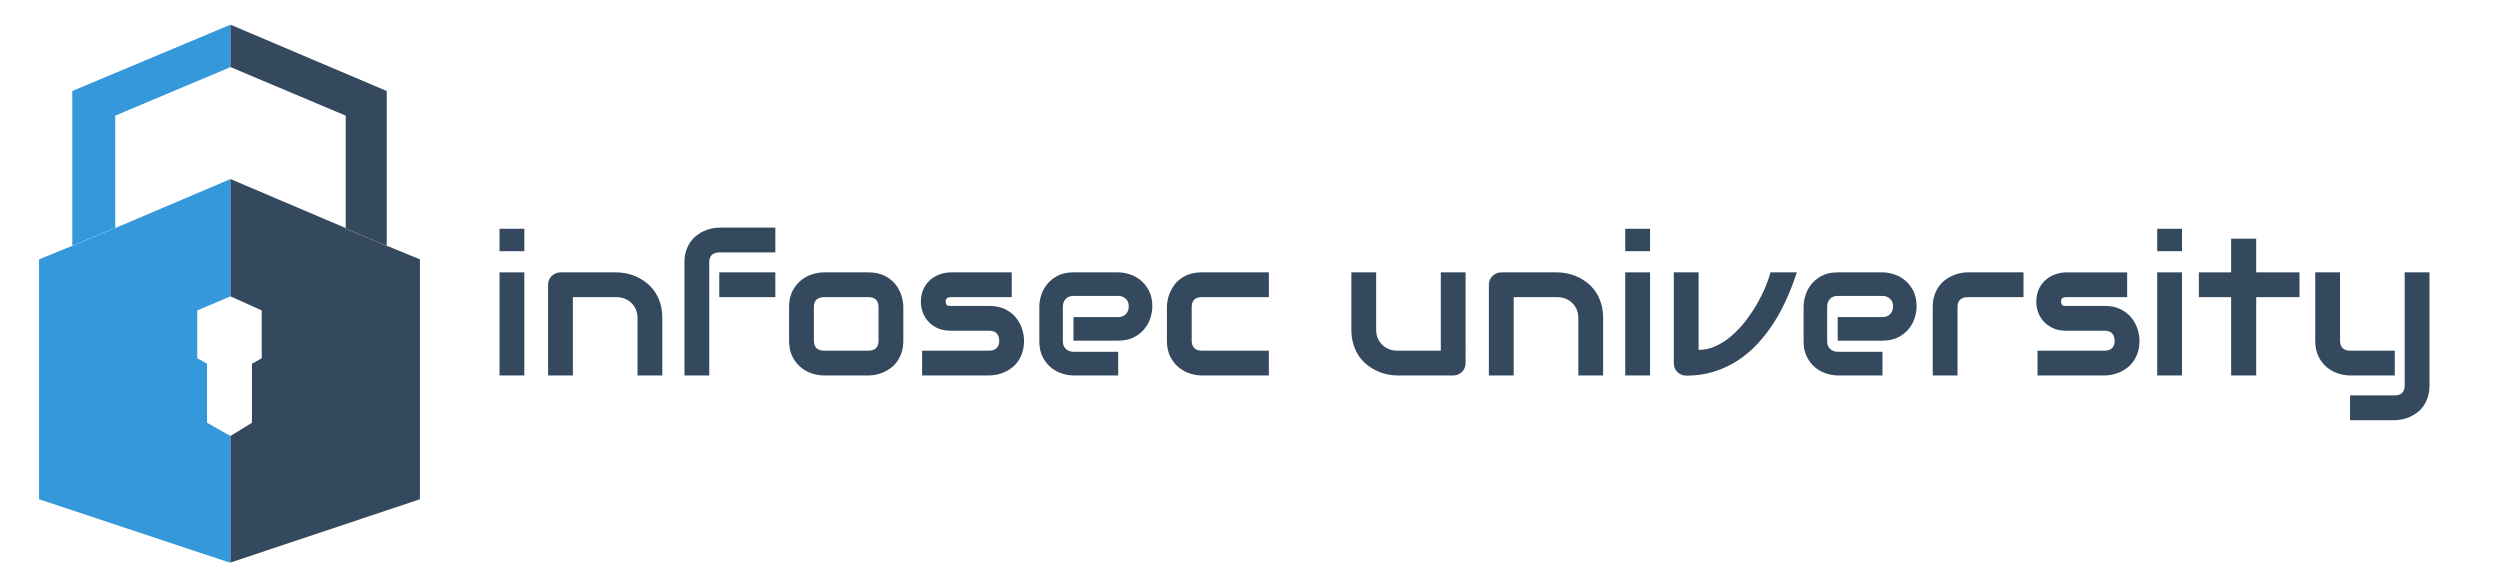 <?xml version="1.0" encoding="utf-8"?>
<!-- Generator: Adobe Illustrator 16.0.4, SVG Export Plug-In . SVG Version: 6.00 Build 0)  -->
<!DOCTYPE svg PUBLIC "-//W3C//DTD SVG 1.1//EN" "http://www.w3.org/Graphics/SVG/1.1/DTD/svg11.dtd">
<svg version="1.1" id="Layer_1" xmlns="http://www.w3.org/2000/svg" xmlns:xlink="http://www.w3.org/1999/xlink" x="0px" y="0px"
	 width="256px" height="60px" viewBox="0 0 1280 300" enable-background="new 0 0 1280 300" xml:space="preserve">
<g>
	<polygon fill="#3498DB" points="101,158.946 101,183.414 106,186.254 106,216.453 118,223.213 118,287.881 117.443,288 20,255.617 
		20,132.779 36.031,126.229 37.201,125.818 57.846,117.218 58.136,117.084 58.472,116.942 58.691,116.883 59,116.801 59,116.764 
		118,91.677 118,151.732 	"/>
	<polygon fill="#29ABE2" points="58.568,116.883 58.472,116.942 58.136,117.084 58.427,116.942 	"/>
	<polygon fill="#3498DB" points="118,12.64 118,34.35 59,59.205 59,116.764 58.691,116.883 58.488,116.942 58.167,117.084 
		57.745,117.218 37,125.818 37,46.595 	"/>
	<polygon fill="#29ABE2" points="58.568,116.883 58.472,116.942 58.136,117.084 58.427,116.942 	"/>
	<polygon fill="#34495E" points="176.696,116.883 176.793,116.942 177.129,117.084 176.837,116.942 	"/>
	<polygon fill="#34495E" points="176.837,116.942 176.696,116.883 176.793,116.942 177.129,117.084 	"/>
	<polygon fill="#34495E" points="134,158.946 134,183.414 129,186.254 129,216.453 118,223.213 118,287.881 118.057,288 
		215,255.617 215,132.779 199.037,126.229 197.902,125.818 177.275,117.218 176.993,117.084 176.662,116.942 176.876,116.883 
		177,116.801 177,116.764 118,91.677 118,151.732 	"/>
	<polygon fill="#34495E" points="176.569,116.883 176.666,116.942 177.002,117.084 176.711,116.942 	"/>
	<polygon fill="#34495E" points="118,12.64 118,34.35 177,59.205 177,116.764 176.878,116.883 176.865,116.942 177.079,117.084 
		177.377,117.218 198,125.818 198,46.595 	"/>
	<polygon fill="#34495E" points="176.569,116.883 176.666,116.942 177.002,117.084 176.711,116.942 	"/>
	<polygon fill="#2E3192" points="58.442,116.883 58.345,116.942 58.01,117.084 58.301,116.942 	"/>
	<polygon fill="#2E3192" points="58.301,116.942 58.442,116.883 58.345,116.942 58.01,117.084 	"/>
</g>
<g>
	<path fill="#34495E" d="M268.458,128.607h-12.695v-11.475h12.695V128.607z M268.458,192.23h-12.695v-52.783h12.695V192.23z"/>
	<path fill="#34495E" d="M339.112,192.23h-12.695v-29.297c0-1.66-0.285-3.149-0.854-4.468c-0.57-1.318-1.343-2.449-2.319-3.394
		c-0.977-0.943-2.124-1.668-3.442-2.173c-1.318-0.504-2.743-0.757-4.272-0.757h-22.217v40.088h-12.695v-46.484
		c0-0.879,0.163-1.7,0.488-2.466c0.325-0.765,0.781-1.432,1.367-2.002c0.586-0.569,1.27-1.017,2.051-1.343
		c0.781-0.325,1.611-0.488,2.49-0.488h28.613c1.595,0,3.279,0.18,5.054,0.537c1.774,0.358,3.532,0.937,5.273,1.733
		c1.741,0.798,3.401,1.807,4.98,3.027c1.579,1.221,2.979,2.702,4.199,4.443c1.221,1.742,2.189,3.752,2.905,6.03
		c0.716,2.279,1.074,4.851,1.074,7.715V192.23z"/>
	<path fill="#34495E" d="M396.974,129.242H368.36c-1.726,0-3.027,0.432-3.906,1.294c-0.879,0.863-1.318,2.124-1.318,3.784v57.91
		H350.44v-57.91c0-2.181,0.276-4.134,0.83-5.859c0.553-1.725,1.294-3.247,2.222-4.565s1.994-2.441,3.198-3.369
		c1.204-0.928,2.466-1.685,3.784-2.271s2.645-1.017,3.979-1.294c1.334-0.276,2.604-0.415,3.809-0.415h28.711V129.242z
		 M396.974,152.143h-28.711v-12.695h28.711V152.143z"/>
	<path fill="#34495E" d="M462.501,174.408c0,2.182-0.277,4.143-0.83,5.884c-0.554,1.742-1.286,3.271-2.197,4.59
		c-0.912,1.318-1.97,2.441-3.174,3.369c-1.205,0.928-2.466,1.685-3.784,2.271s-2.653,1.018-4.004,1.294
		c-1.351,0.277-2.629,0.415-3.833,0.415h-22.9c-1.758,0-3.679-0.309-5.762-0.928c-2.083-0.618-4.012-1.636-5.786-3.052
		c-1.774-1.416-3.255-3.255-4.443-5.518c-1.188-2.262-1.782-5.037-1.782-8.325v-17.188c0-3.255,0.594-6.014,1.782-8.276
		c1.188-2.262,2.669-4.102,4.443-5.518c1.774-1.416,3.703-2.433,5.786-3.052c2.083-0.618,4.004-0.928,5.762-0.928h22.9
		c3.255,0,6.022,0.586,8.301,1.758c2.278,1.172,4.118,2.646,5.518,4.419c1.399,1.774,2.417,3.703,3.052,5.786
		c0.635,2.084,0.952,4.021,0.952,5.811V174.408z M449.806,157.318c0-1.758-0.439-3.06-1.318-3.906
		c-0.879-0.846-2.148-1.27-3.809-1.27h-22.803c-1.693,0-2.979,0.432-3.857,1.294c-0.879,0.863-1.318,2.124-1.318,3.784v17.188
		c0,1.66,0.439,2.93,1.318,3.809s2.165,1.318,3.857,1.318h22.803c1.725,0,3.011-0.439,3.857-1.318
		c0.846-0.879,1.27-2.148,1.27-3.809V157.318z"/>
	<path fill="#34495E" d="M524.317,174.408c0,2.182-0.277,4.143-0.83,5.884c-0.554,1.742-1.286,3.271-2.197,4.59
		c-0.912,1.318-1.97,2.441-3.174,3.369c-1.205,0.928-2.466,1.685-3.784,2.271s-2.653,1.018-4.004,1.294
		c-1.351,0.277-2.629,0.415-3.833,0.415H472.12v-12.695h34.277c1.725,0,3.027-0.439,3.906-1.318s1.318-2.148,1.318-3.809
		c-0.163-3.385-1.872-5.078-5.127-5.078h-19.678c-2.8,0-5.176-0.488-7.129-1.465s-3.54-2.197-4.761-3.662s-2.1-3.043-2.637-4.736
		c-0.537-1.692-0.806-3.271-0.806-4.736c0-2.832,0.504-5.216,1.514-7.153c1.009-1.937,2.278-3.507,3.809-4.712
		c1.53-1.204,3.19-2.075,4.98-2.612c1.79-0.537,3.467-0.806,5.029-0.806h31.201v12.695h-31.104c-0.651,0-1.164,0.073-1.538,0.22
		c-0.375,0.146-0.651,0.342-0.83,0.586c-0.179,0.244-0.285,0.505-0.317,0.781c-0.033,0.277-0.049,0.546-0.049,0.806
		c0.032,0.521,0.13,0.928,0.293,1.221c0.163,0.293,0.366,0.505,0.61,0.635c0.244,0.131,0.521,0.204,0.83,0.22
		c0.309,0.017,0.61,0.024,0.903,0.024h19.678c3.255,0,6.022,0.586,8.301,1.758c2.278,1.172,4.118,2.646,5.518,4.419
		c1.399,1.774,2.417,3.703,3.052,5.786C524,170.682,524.317,172.618,524.317,174.408z"/>
	<path fill="#34495E" d="M589.991,156.928c0,1.758-0.31,3.654-0.928,5.688c-0.619,2.035-1.62,3.923-3.003,5.664
		c-1.384,1.742-3.19,3.198-5.42,4.37c-2.23,1.172-4.94,1.758-8.13,1.758h-22.9v-12.061h22.9c1.725,0,3.06-0.528,4.004-1.587
		c0.943-1.058,1.416-2.368,1.416-3.931c0-1.66-0.529-2.962-1.587-3.906c-1.059-0.943-2.336-1.416-3.833-1.416h-22.9
		c-1.726,0-3.06,0.529-4.004,1.587c-0.944,1.059-1.416,2.368-1.416,3.931v17.725c0,1.693,0.529,3.012,1.587,3.955
		c1.058,0.944,2.368,1.416,3.931,1.416h22.803v12.109h-22.9c-1.758,0-3.654-0.309-5.688-0.928c-2.035-0.618-3.923-1.619-5.664-3.003
		c-1.742-1.383-3.198-3.189-4.37-5.42c-1.172-2.229-1.758-4.939-1.758-8.13v-17.822c0-1.758,0.309-3.653,0.928-5.688
		c0.618-2.034,1.619-3.922,3.003-5.664c1.383-1.741,3.19-3.198,5.42-4.37c2.229-1.172,4.939-1.758,8.13-1.758h22.9
		c1.758,0,3.653,0.31,5.688,0.928c2.034,0.619,3.922,1.62,5.664,3.003c1.741,1.384,3.198,3.19,4.37,5.42
		C589.405,151.028,589.991,153.738,589.991,156.928z"/>
	<path fill="#34495E" d="M649.659,192.23h-34.424c-1.758,0-3.679-0.309-5.762-0.928c-2.084-0.618-4.013-1.636-5.786-3.052
		c-1.774-1.416-3.256-3.255-4.443-5.518c-1.188-2.262-1.782-5.037-1.782-8.325v-17.188c0-1.204,0.138-2.474,0.415-3.809
		c0.276-1.334,0.708-2.661,1.294-3.979s1.343-2.579,2.271-3.784c0.928-1.204,2.051-2.262,3.369-3.174
		c1.318-0.911,2.84-1.644,4.565-2.197c1.725-0.553,3.678-0.83,5.859-0.83h34.424v12.695h-34.424c-1.66,0-2.922,0.424-3.784,1.27
		c-0.863,0.847-1.294,2.148-1.294,3.906v17.09c0,1.66,0.439,2.93,1.318,3.809s2.164,1.318,3.857,1.318h34.326V192.23z"/>
	<path fill="#34495E" d="M750.393,185.834c0,0.912-0.164,1.758-0.488,2.539c-0.326,0.781-0.773,1.457-1.344,2.026
		c-0.57,0.57-1.236,1.018-2.002,1.343c-0.766,0.326-1.586,0.488-2.465,0.488h-28.711c-1.562,0-3.232-0.179-5.006-0.537
		c-1.773-0.357-3.523-0.936-5.248-1.733c-1.727-0.797-3.395-1.807-5.006-3.027s-3.02-2.701-4.223-4.443
		c-1.205-1.741-2.174-3.751-2.906-6.03c-0.732-2.278-1.098-4.85-1.098-7.715v-29.297h12.695v29.297c0,1.66,0.283,3.149,0.854,4.468
		s1.344,2.45,2.32,3.394c0.977,0.944,2.123,1.669,3.441,2.173c1.318,0.505,2.742,0.757,4.273,0.757h22.217v-40.088h12.695V185.834z"
		/>
	<path fill="#34495E" d="M820.803,192.23h-12.695v-29.297c0-1.66-0.285-3.149-0.855-4.468s-1.342-2.449-2.318-3.394
		c-0.977-0.943-2.125-1.668-3.443-2.173c-1.318-0.504-2.742-0.757-4.271-0.757h-22.217v40.088h-12.695v-46.484
		c0-0.879,0.162-1.7,0.488-2.466c0.324-0.765,0.781-1.432,1.367-2.002c0.586-0.569,1.27-1.017,2.051-1.343
		c0.781-0.325,1.611-0.488,2.49-0.488h28.613c1.594,0,3.279,0.18,5.053,0.537c1.773,0.358,3.531,0.937,5.273,1.733
		c1.742,0.798,3.402,1.807,4.98,3.027s2.979,2.702,4.199,4.443c1.221,1.742,2.189,3.752,2.906,6.03
		c0.715,2.279,1.074,4.851,1.074,7.715V192.23z"/>
	<path fill="#34495E" d="M844.826,128.607h-12.695v-11.475h12.695V128.607z M844.826,192.23h-12.695v-52.783h12.695V192.23z"/>
	<path fill="#34495E" d="M919.973,139.447c-1.434,4.46-3.109,8.854-5.029,13.184c-1.922,4.33-4.127,8.456-6.617,12.378
		c-2.49,3.923-5.273,7.553-8.35,10.889c-3.076,3.337-6.479,6.218-10.205,8.643c-3.727,2.426-7.779,4.33-12.158,5.713
		c-4.379,1.384-9.123,2.075-14.232,2.075c-0.879,0-1.709-0.162-2.49-0.488c-0.781-0.325-1.465-0.772-2.051-1.343
		c-0.586-0.569-1.043-1.236-1.367-2.002c-0.326-0.765-0.488-1.587-0.488-2.466v-46.582h12.695v39.697
		c3.092,0,6.062-0.667,8.91-2.002c2.848-1.334,5.543-3.101,8.082-5.298s4.891-4.695,7.055-7.495
		c2.164-2.799,4.094-5.672,5.787-8.618c1.691-2.945,3.133-5.835,4.32-8.667s2.076-5.371,2.662-7.617H919.973z"/>
	<path fill="#34495E" d="M981.301,156.928c0,1.758-0.311,3.654-0.928,5.688c-0.619,2.035-1.621,3.923-3.004,5.664
		c-1.383,1.742-3.189,3.198-5.42,4.37s-4.939,1.758-8.129,1.758h-22.9v-12.061h22.9c1.725,0,3.059-0.528,4.004-1.587
		c0.943-1.058,1.416-2.368,1.416-3.931c0-1.66-0.529-2.962-1.588-3.906c-1.059-0.943-2.336-1.416-3.832-1.416h-22.9
		c-1.727,0-3.061,0.529-4.004,1.587c-0.945,1.059-1.416,2.368-1.416,3.931v17.725c0,1.693,0.527,3.012,1.586,3.955
		c1.059,0.944,2.369,1.416,3.932,1.416h22.803v12.109h-22.9c-1.758,0-3.654-0.309-5.689-0.928c-2.035-0.618-3.922-1.619-5.664-3.003
		c-1.742-1.383-3.197-3.189-4.369-5.42c-1.172-2.229-1.758-4.939-1.758-8.13v-17.822c0-1.758,0.309-3.653,0.928-5.688
		c0.617-2.034,1.619-3.922,3.002-5.664c1.383-1.741,3.189-3.198,5.42-4.37s4.939-1.758,8.131-1.758h22.9
		c1.758,0,3.652,0.31,5.688,0.928c2.035,0.619,3.922,1.62,5.664,3.003c1.742,1.384,3.199,3.19,4.371,5.42
		C980.715,151.028,981.301,153.738,981.301,156.928z"/>
	<path fill="#34495E" d="M1036.037,152.143h-28.564c-1.727,0-3.027,0.432-3.906,1.294c-0.879,0.863-1.318,2.124-1.318,3.784v35.01
		h-12.695v-35.01c0-2.181,0.275-4.134,0.83-5.859c0.553-1.725,1.293-3.247,2.221-4.565s1.994-2.441,3.199-3.369
		c1.203-0.928,2.465-1.685,3.783-2.271s2.652-1.017,4.004-1.294c1.352-0.276,2.613-0.415,3.785-0.415h28.662V152.143z"/>
	<path fill="#34495E" d="M1095.412,174.408c0,2.182-0.277,4.143-0.83,5.884c-0.555,1.742-1.287,3.271-2.197,4.59
		c-0.912,1.318-1.971,2.441-3.174,3.369c-1.205,0.928-2.467,1.685-3.785,2.271s-2.652,1.018-4.004,1.294
		c-1.352,0.277-2.629,0.415-3.832,0.415h-34.375v-12.695h34.277c1.725,0,3.027-0.439,3.906-1.318s1.318-2.148,1.318-3.809
		c-0.164-3.385-1.873-5.078-5.127-5.078h-19.678c-2.801,0-5.176-0.488-7.129-1.465s-3.541-2.197-4.762-3.662s-2.1-3.043-2.637-4.736
		c-0.537-1.692-0.805-3.271-0.805-4.736c0-2.832,0.504-5.216,1.514-7.153c1.008-1.937,2.277-3.507,3.809-4.712
		c1.529-1.204,3.189-2.075,4.98-2.612c1.789-0.537,3.467-0.806,5.029-0.806h31.201v12.695h-31.104c-0.652,0-1.164,0.073-1.539,0.22
		s-0.65,0.342-0.83,0.586s-0.285,0.505-0.316,0.781c-0.033,0.277-0.049,0.546-0.049,0.806c0.031,0.521,0.129,0.928,0.293,1.221
		c0.162,0.293,0.365,0.505,0.609,0.635c0.244,0.131,0.521,0.204,0.83,0.22c0.309,0.017,0.611,0.024,0.904,0.024h19.678
		c3.254,0,6.021,0.586,8.301,1.758c2.277,1.172,4.117,2.646,5.518,4.419c1.398,1.774,2.416,3.703,3.051,5.786
		C1095.094,170.682,1095.412,172.618,1095.412,174.408z"/>
	<path fill="#34495E" d="M1117.189,128.607h-12.695v-11.475h12.695V128.607z M1117.189,192.23h-12.695v-52.783h12.695V192.23z"/>
	<path fill="#34495E" d="M1177.346,152.143h-22.168v40.088h-12.842v-40.088h-16.504v-12.695h16.504v-17.236h12.842v17.236h22.168
		V152.143z"/>
	<path fill="#34495E" d="M1226.125,192.23h-22.9c-1.824,0-3.77-0.309-5.836-0.928c-2.066-0.618-3.996-1.636-5.785-3.052
		c-1.791-1.416-3.271-3.255-4.443-5.518c-1.172-2.262-1.758-5.037-1.758-8.325v-34.961h12.695v34.961c0,1.66,0.439,2.93,1.318,3.809
		s2.18,1.318,3.906,1.318h22.803V192.23z M1243.898,197.309c0,2.181-0.277,4.142-0.83,5.884c-0.555,1.741-1.287,3.271-2.197,4.59
		c-0.912,1.318-1.971,2.441-3.174,3.369c-1.205,0.928-2.467,1.685-3.785,2.271s-2.645,1.017-3.979,1.294
		c-1.336,0.276-2.605,0.415-3.809,0.415h-22.9v-12.695h22.9c1.691,0,2.961-0.439,3.809-1.318c0.846-0.879,1.27-2.148,1.27-3.809
		v-57.861h12.695V197.309z"/>
</g>
</svg>
